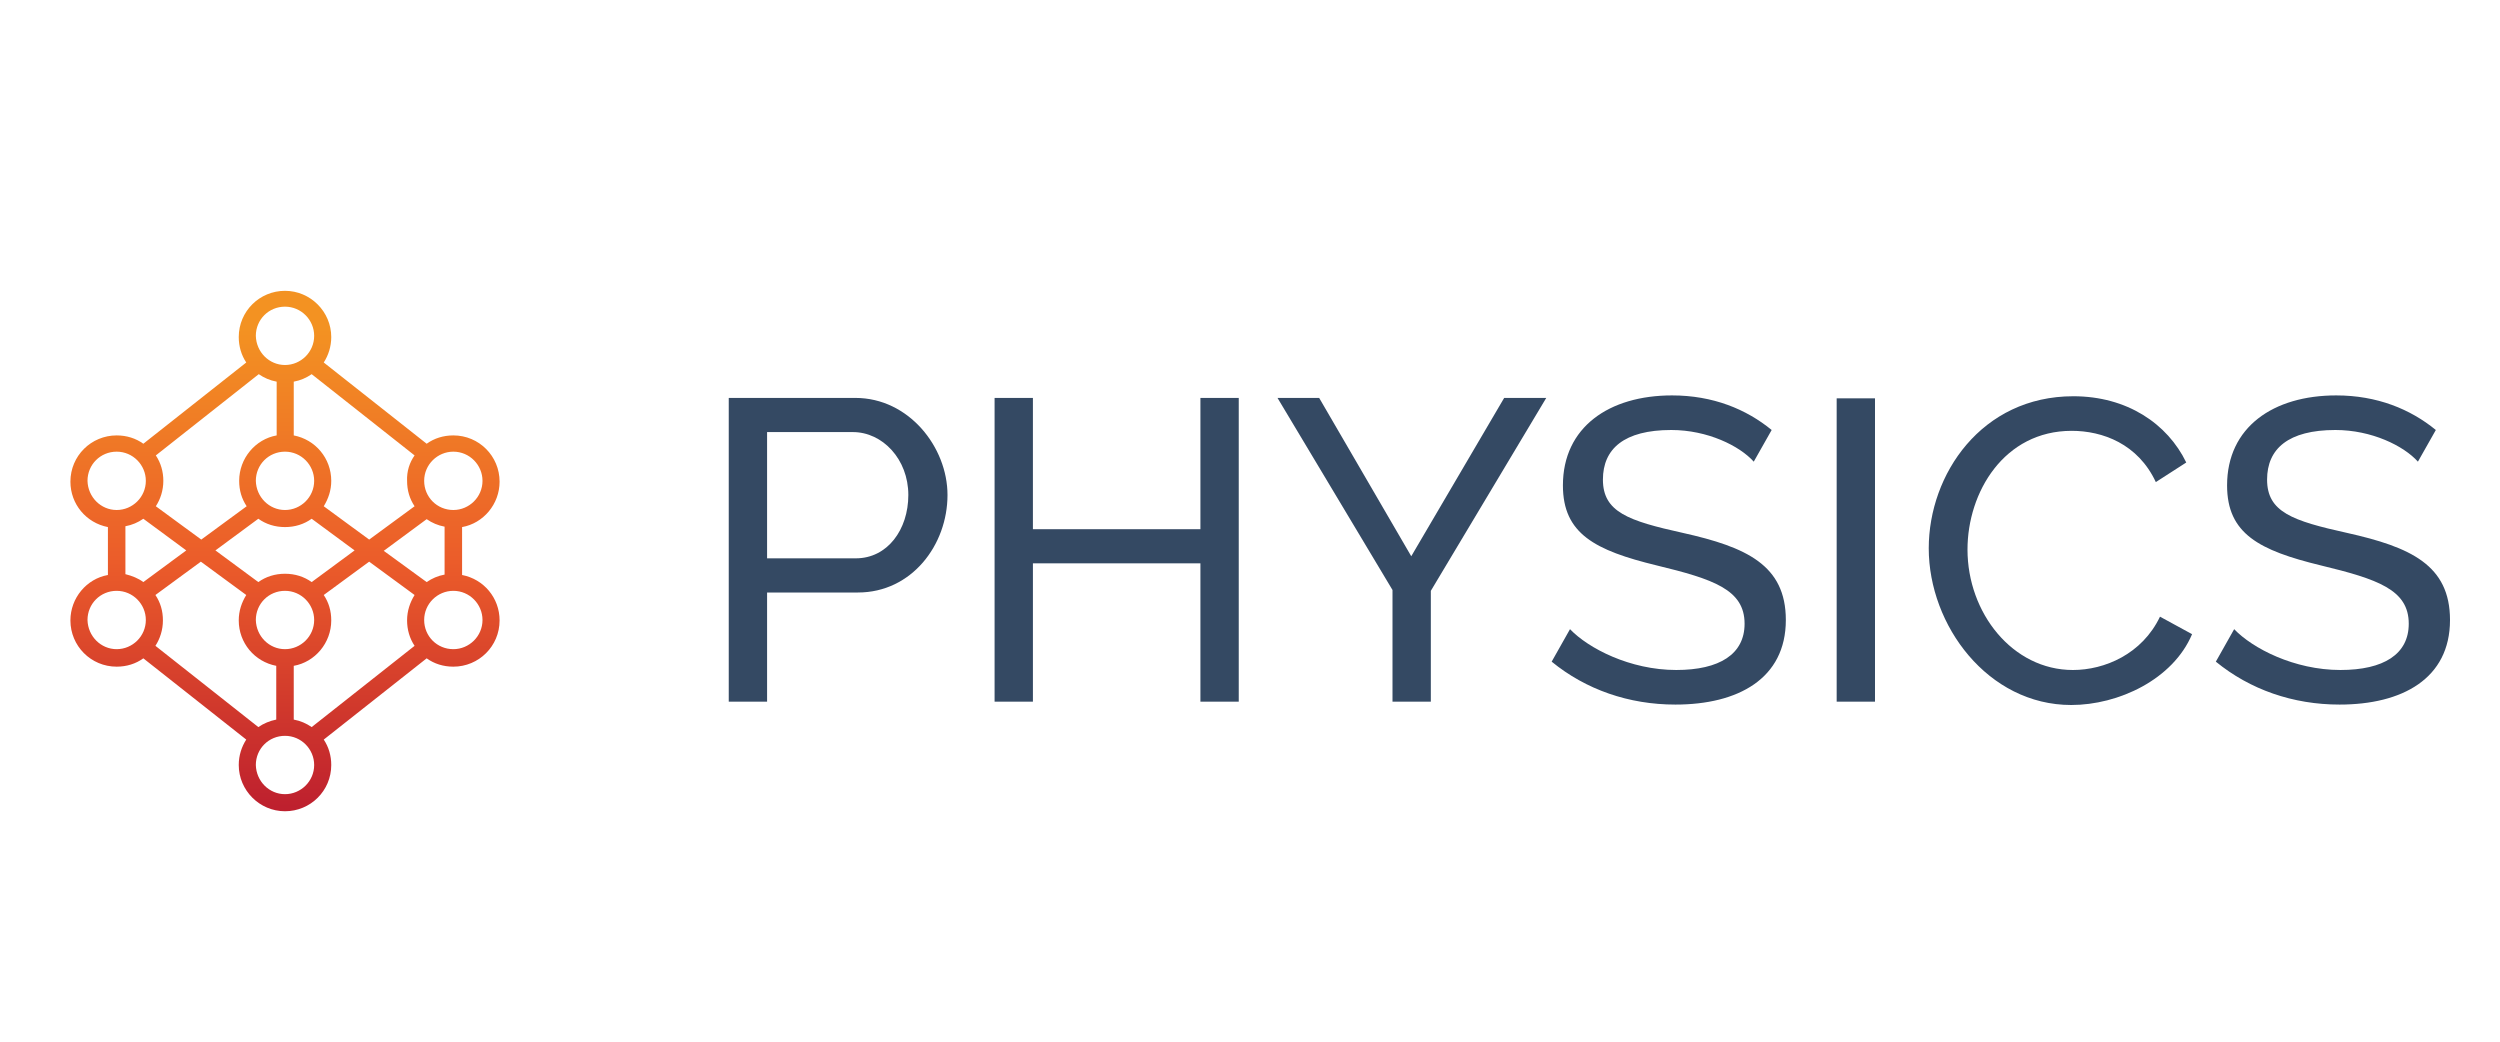 <?xml version="1.0" encoding="utf-8"?>
<!-- Generator: Adobe Illustrator 21.1.0, SVG Export Plug-In . SVG Version: 6.00 Build 0)  -->
<svg version="1.1" id="Layer_1" xmlns="http://www.w3.org/2000/svg" xmlns:xlink="http://www.w3.org/1999/xlink" x="0px" y="0px"
	 viewBox="0 0 600 250" style="enable-background:new 0 0 600 250;" xml:space="preserve">
<style type="text/css">
	.st0{fill:url(#SVGID_1_);}
	.st1{fill:#344963;}
</style>
<g>
	<g>
		<g>
			<linearGradient id="SVGID_1_" gradientUnits="userSpaceOnUse" x1="68.41" y1="78.963" x2="68.41" y2="193.649">
				<stop  offset="0" style="stop-color:#F39222"/>
				<stop  offset="0.488" style="stop-color:#EB5C2A"/>
				<stop  offset="1" style="stop-color:#BE202E"/>
			</linearGradient>
			<path class="st0" d="M66.3,172.7v-12.9c-5.2-1-9-5.5-9-10.9c0-2.3,0.7-4.3,1.8-6.1l-10.9-8l-10.9,8c1.2,1.8,1.8,3.8,1.8,6.1
				c0,2.3-0.7,4.4-1.8,6.1l24.7,19.5C63.3,173.6,64.8,173,66.3,172.7z M70.5,172.7c1.6,0.3,3,0.9,4.3,1.8L99.5,155
				c-1.2-1.8-1.8-3.9-1.8-6.1c0-2.3,0.7-4.3,1.8-6.1l-10.9-8l-10.9,8c1.2,1.8,1.8,3.8,1.8,6.1c0,5.4-3.9,10-9,10.9V172.7z
				 M77.7,177.5c1.2,1.8,1.8,3.9,1.8,6.1c0,6.2-5,11.1-11.1,11.1s-11.1-5-11.1-11.1c0-2.3,0.7-4.4,1.8-6.1L34.4,158
				c-1.8,1.3-4,2-6.4,2c-6.2,0-11.1-5-11.1-11.1c0-5.4,3.9-10,9-10.9v-11.5c-5.2-1-9-5.5-9-10.9c0-6.2,5-11.1,11.1-11.1
				c2.4,0,4.6,0.7,6.4,2l24.7-19.5c-1.2-1.8-1.8-3.9-1.8-6.1c0-6.2,5-11.1,11.1-11.1s11.1,5,11.1,11.1c0,2.3-0.7,4.4-1.8,6.1
				l24.7,19.5c1.8-1.3,4-2,6.4-2c6.2,0,11.1,5,11.1,11.1c0,5.4-3.9,10-9,10.9v11.5c5.2,1,9,5.5,9,10.9c0,6.2-5,11.1-11.1,11.1
				c-2.4,0-4.6-0.7-6.4-2L77.7,177.5z M34.4,139.7l10.3-7.6l-10.3-7.6c-1.3,0.9-2.7,1.5-4.3,1.8v11.5
				C31.7,138.2,33.2,138.8,34.4,139.7z M37.4,121.5l10.9,8l10.9-8c-1.2-1.8-1.8-3.8-1.8-6.1c0-5.4,3.9-10,9-10.9V91.6
				c-1.6-0.3-3-0.9-4.3-1.8l-24.7,19.5c1.2,1.8,1.8,3.9,1.8,6.1C39.2,117.7,38.5,119.8,37.4,121.5z M102.4,139.7
				c1.3-0.9,2.7-1.5,4.3-1.8v-11.5c-1.6-0.3-3-0.9-4.3-1.8l-10.3,7.6L102.4,139.7z M99.5,109.3L74.8,89.8c-1.3,0.9-2.7,1.5-4.3,1.8
				v12.9c5.2,1,9,5.5,9,10.9c0,2.3-0.7,4.3-1.8,6.1l10.9,8l10.9-8c-1.2-1.8-1.8-3.8-1.8-6.1C97.6,113.1,98.3,111,99.5,109.3z
				 M62,139.7c1.8-1.3,4-2,6.4-2c2.4,0,4.6,0.7,6.4,2l10.3-7.6l-10.3-7.6c-1.8,1.3-4,2-6.4,2c-2.4,0-4.6-0.7-6.4-2l-10.3,7.6
				L62,139.7z M68.4,122.4c3.8,0,7-3.1,7-7c0-3.8-3.1-7-7-7s-7,3.1-7,7C61.5,119.3,64.6,122.4,68.4,122.4z M68.4,155.8
				c3.8,0,7-3.1,7-7c0-3.8-3.1-7-7-7s-7,3.1-7,7C61.5,152.7,64.6,155.8,68.4,155.8z M108.8,122.4c3.8,0,7-3.1,7-7c0-3.8-3.1-7-7-7
				c-3.8,0-7,3.1-7,7C101.8,119.3,104.9,122.4,108.8,122.4z M108.8,155.8c3.8,0,7-3.1,7-7c0-3.8-3.1-7-7-7c-3.8,0-7,3.1-7,7
				C101.8,152.7,104.9,155.8,108.8,155.8z M28,122.4c3.8,0,7-3.1,7-7c0-3.8-3.1-7-7-7s-7,3.1-7,7C21.1,119.3,24.2,122.4,28,122.4z
				 M28,155.8c3.8,0,7-3.1,7-7c0-3.8-3.1-7-7-7s-7,3.1-7,7C21.1,152.7,24.2,155.8,28,155.8z M68.4,190.6c3.8,0,7-3.1,7-7
				c0-3.8-3.1-7-7-7s-7,3.1-7,7C61.5,187.5,64.6,190.6,68.4,190.6z M68.4,87.6c3.8,0,7-3.1,7-7c0-3.8-3.1-7-7-7s-7,3.1-7,7
				C61.5,84.5,64.6,87.6,68.4,87.6z"/>
		</g>
	</g>
	<g>
		<path class="st1" d="M174.9,168.4V95.5h30.4c12.8,0,22.1,11.8,22.1,23.3c0,12-8.6,23.4-21.5,23.4h-21.8v26.2H174.9z M184.1,134
			h21.3c7.6,0,12.6-6.9,12.6-15.2c0-8.6-6.2-15.1-13.3-15.1h-20.6V134z"/>
		<path class="st1" d="M297.3,95.5v72.9h-9.2v-33.2h-40.2v33.2h-9.2V95.5h9.2V127h40.2V95.5H297.3z"/>
		<path class="st1" d="M316.6,95.5l22.1,38l22.3-38h10.1l-27.7,46.3v26.6h-9.2v-26.8l-27.6-46.1H316.6z"/>
		<path class="st1" d="M420.9,110.8c-3.4-3.8-11.1-7.6-19.8-7.6c-11.3,0-16.4,4.5-16.4,11.9c0,7.8,6.1,9.9,19.2,12.8
			c15.2,3.4,24.7,7.7,24.7,20.9c0,14.1-11.5,20.3-26.5,20.3c-11.2,0-21.5-3.6-29.7-10.3l4.4-7.8c4.4,4.6,14.4,9.8,25.5,9.8
			c10.4,0,16.4-3.8,16.4-11.1c0-8.2-7.5-10.7-21.1-14c-14.8-3.6-22.5-7.6-22.5-19.2c0-14,11.1-21.6,26.2-21.6
			c9.8,0,17.8,3.3,23.9,8.3L420.9,110.8z"/>
		<path class="st1" d="M440.8,168.4V95.6h9.2v72.8H440.8z"/>
		<path class="st1" d="M497.6,95.1c12.9,0,22.6,6.6,27.1,15.9l-7.3,4.7c-4.3-9.2-12.8-12.3-20.2-12.3c-16.2,0-25,14.7-25,28.5
			c0,15.2,10.8,28.9,25.3,28.9c7.6,0,16.6-3.8,20.9-12.8l7.7,4.2c-4.6,10.9-17.7,17-29,17c-20,0-34.2-19.1-34.2-37.6
			C462.9,113.8,475.6,95.1,497.6,95.1z"/>
		<path class="st1" d="M580.3,110.8c-3.4-3.8-11.1-7.6-19.8-7.6c-11.3,0-16.4,4.5-16.4,11.9c0,7.8,6.1,9.9,19.2,12.8
			c15.2,3.4,24.7,7.7,24.7,20.9c0,14.1-11.5,20.3-26.5,20.3c-11.2,0-21.5-3.6-29.7-10.3l4.4-7.8c4.4,4.6,14.4,9.8,25.5,9.8
			c10.4,0,16.4-3.8,16.4-11.1c0-8.2-7.5-10.7-21.1-14c-14.8-3.6-22.5-7.6-22.5-19.2c0-14,11.1-21.6,26.2-21.6
			c9.8,0,17.8,3.3,23.9,8.3L580.3,110.8z"/>
	</g>
</g>
</svg>
